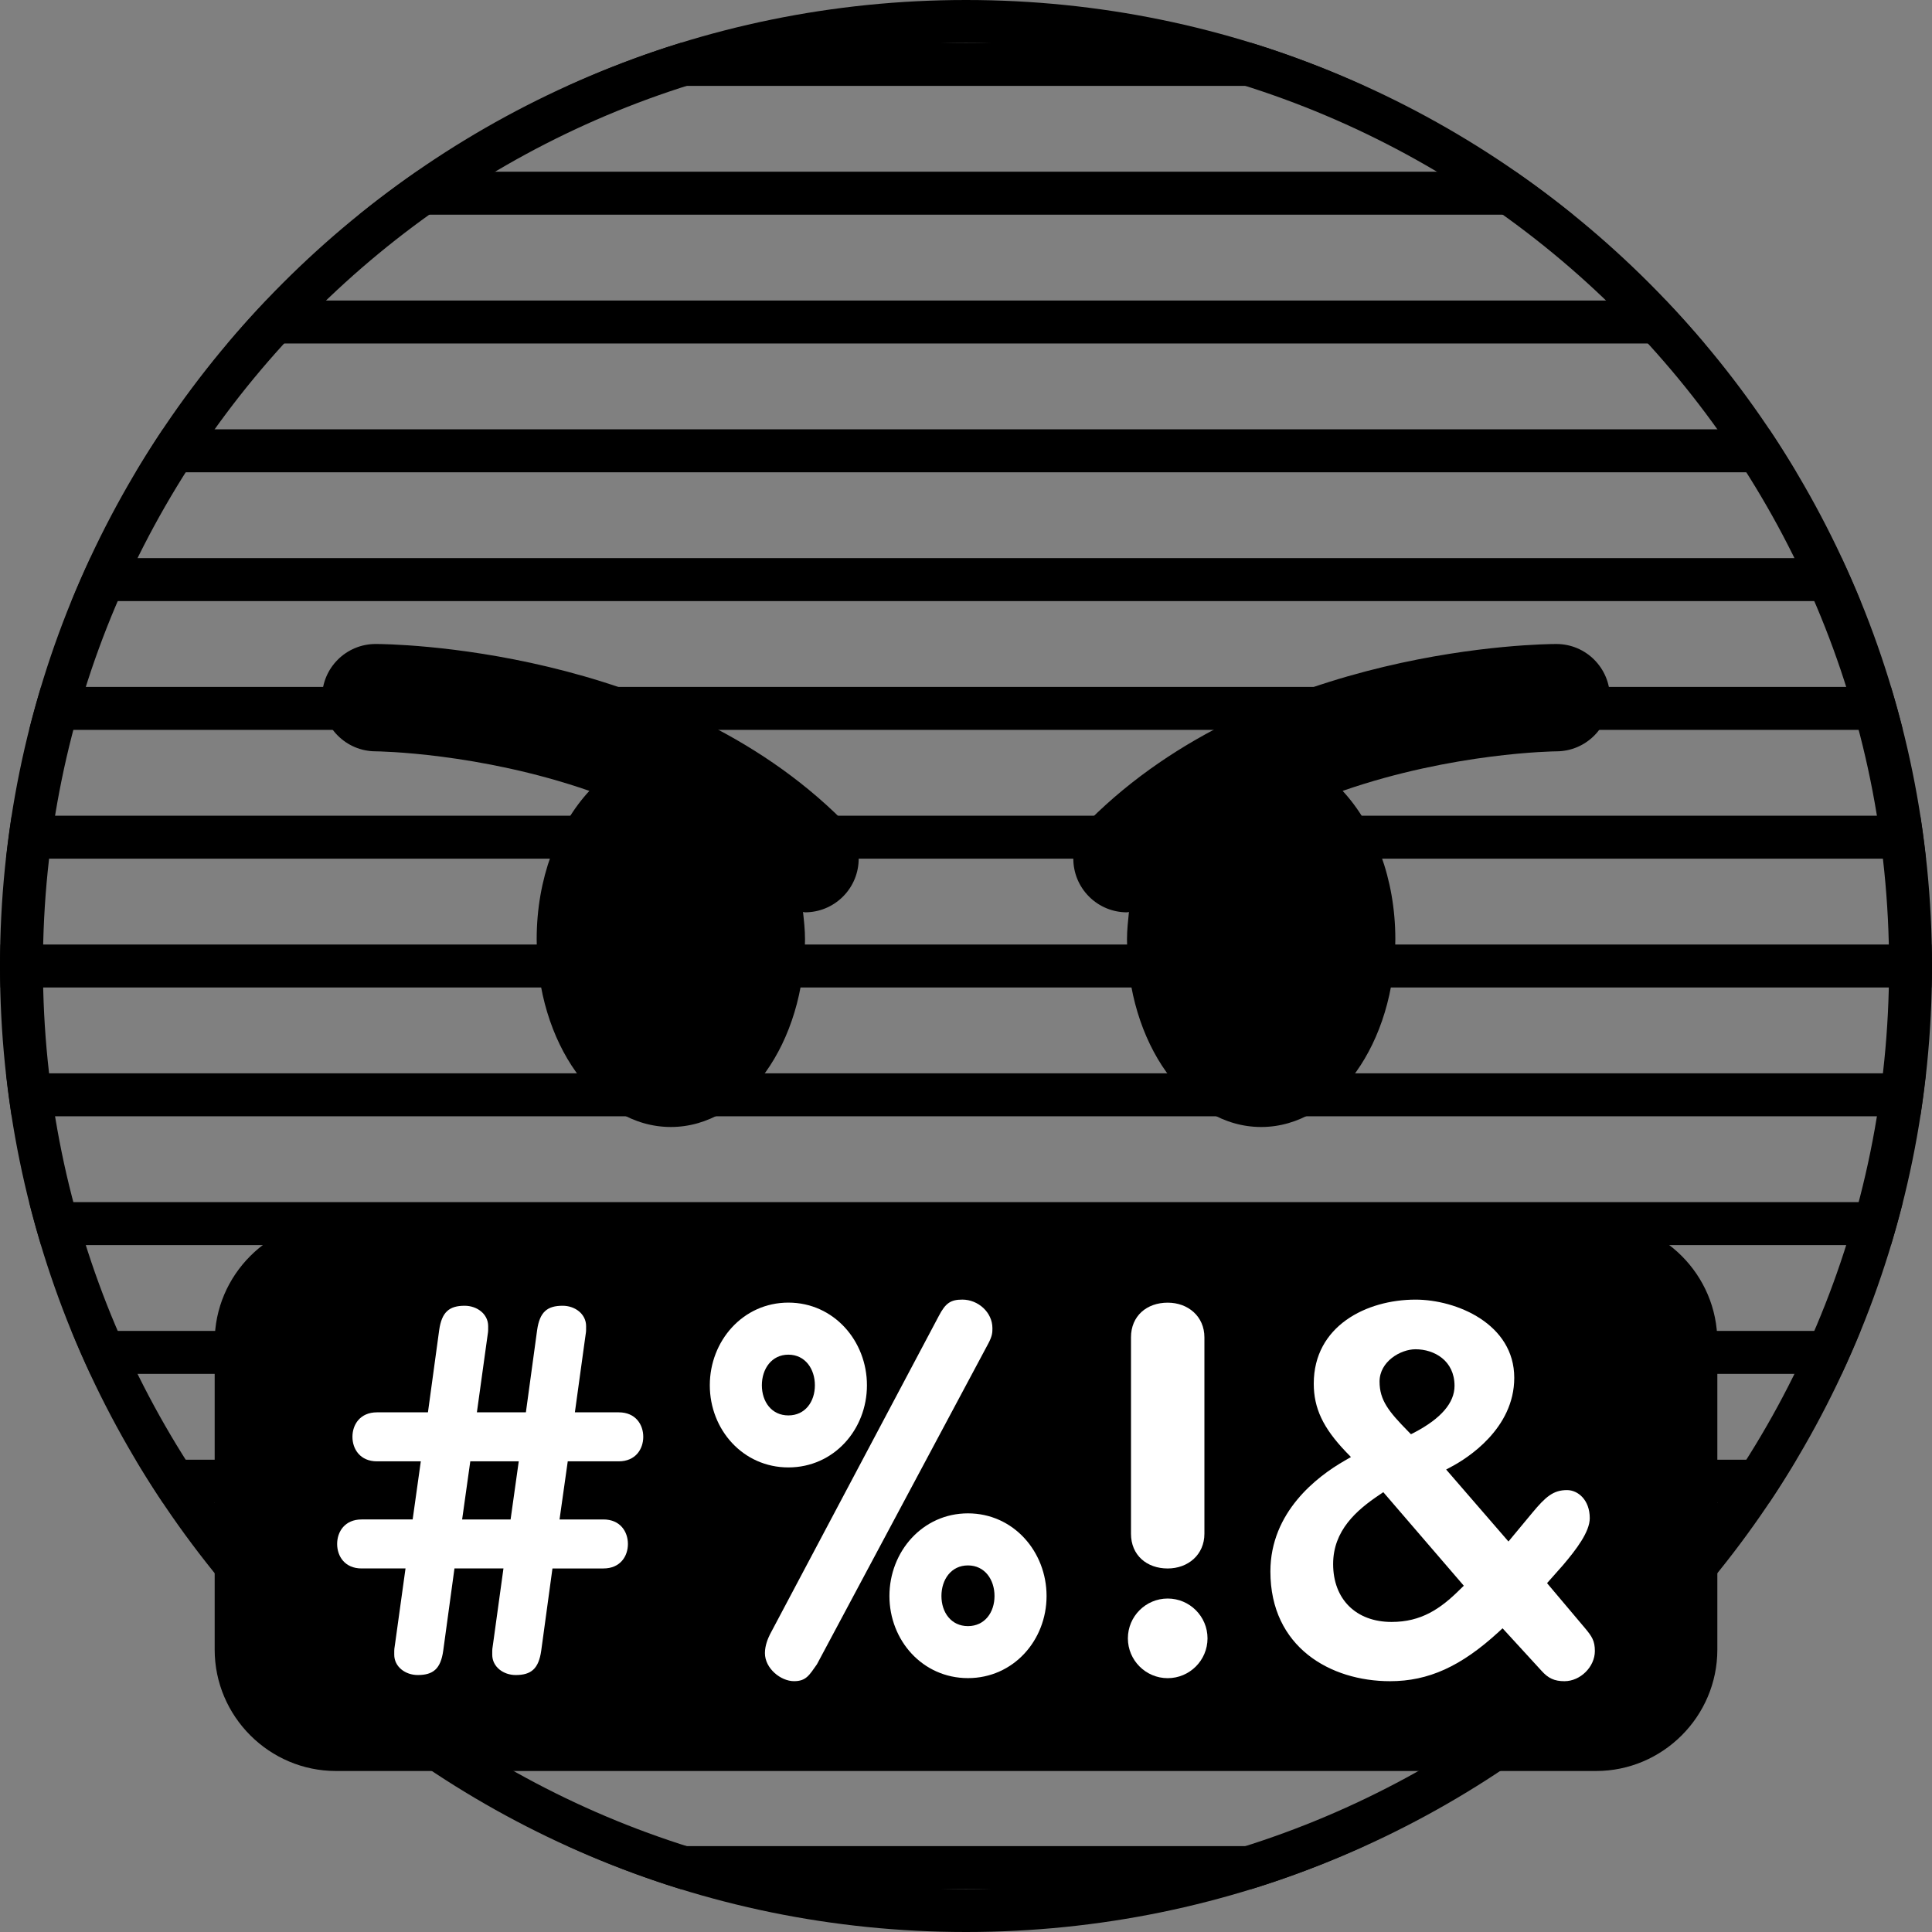 <?xml version="1.0" encoding="UTF-8" standalone="no"?>
<svg
   xmlns:dc="http://purl.org/dc/elements/1.1/"
   xmlns:cc="http://creativecommons.org/ns#"
   xmlns:rdf="http://www.w3.org/1999/02/22-rdf-syntax-ns#"
   xmlns:svg="http://www.w3.org/2000/svg"
   xmlns="http://www.w3.org/2000/svg"
   xmlns:sodipodi="http://sodipodi.sourceforge.net/DTD/sodipodi-0.dtd"
   xmlns:inkscape="http://www.inkscape.org/namespaces/inkscape"
   viewBox="0 0 45 45"
   style="enable-background:new 0 0 45 45;"
   xml:space="preserve"
   version="1.1"
   id="svg2"
   sodipodi:docname="1f92c.svg"
   inkscape:version="0.92.2 5c3e80d, 2017-08-06"><rect x="0" y="0" width="45" height="45" fill="#808080" stroke="none"/><sodipodi:namedview
     pagecolor="#ffffff"
     bordercolor="#666666"
     borderopacity="1"
     objecttolerance="10"
     gridtolerance="10"
     guidetolerance="10"
     inkscape:pageopacity="0"
     inkscape:pageshadow="2"
     inkscape:window-width="1418"
     inkscape:window-height="1050"
     id="namedview28"
     showgrid="false"
     inkscape:zoom="5.2444445"
     inkscape:cx="49.925555"
     inkscape:cy="45.732148"
     inkscape:window-x="0"
     inkscape:window-y="28"
     inkscape:window-maximized="0"
     inkscape:current-layer="svg2" /><defs
     id="defs6"><clipPath
       id="clipPath16"
       clipPathUnits="userSpaceOnUse"><path
         id="path18"
         d="M 0,36 36,36 36,0 0,0 0,36 Z" /></clipPath></defs><path
     style="color:#000000;font-style:normal;font-variant:normal;font-weight:normal;font-stretch:normal;font-size:medium;line-height:normal;font-family:sans-serif;font-variant-ligatures:normal;font-variant-position:normal;font-variant-caps:normal;font-variant-numeric:normal;font-variant-alternates:normal;font-feature-settings:normal;text-indent:0;text-align:start;text-decoration:none;text-decoration-line:none;text-decoration-style:solid;text-decoration-color:#000000;letter-spacing:normal;word-spacing:normal;text-transform:none;writing-mode:lr-tb;direction:ltr;text-orientation:mixed;dominant-baseline:auto;baseline-shift:baseline;text-anchor:start;white-space:normal;shape-padding:0;clip-rule:nonzero;display:inline;overflow:visible;visibility:visible;opacity:1;isolation:auto;mix-blend-mode:normal;color-interpolation:sRGB;color-interpolation-filters:linearRGB;solid-color:#000000;solid-opacity:1;vector-effect:none;fill:#000000;fill-opacity:1;fill-rule:nonzero;stroke:none;stroke-width:2;stroke-linecap:butt;stroke-linejoin:miter;stroke-miterlimit:4;stroke-dasharray:none;stroke-dashoffset:0;stroke-opacity:1;color-rendering:auto;image-rendering:auto;shape-rendering:auto;text-rendering:auto;enable-background:accumulate"
     d="M 22.5 0 C 10.075 0 0 10.075 0 22.5 C 0 34.926 10.075 45 22.5 45 C 34.926 45 45 34.926 45 22.5 C 45 10.075 34.926 0 22.5 0 z M 22.5 1 C 34.386 1 44 10.616 44 22.5 C 44 34.386 34.386 44 22.5 44 C 10.616 44 1 34.386 1 22.5 C 1 10.616 10.616 1 22.5 1 z "
     id="path22" /><g
     id="g24"
     transform="matrix(1.25,0,0,-1.25,31.857,37.349)"><path
       inkscape:connector-curvature="0"
       d="m 0,0 c -0.045,0.179 -1.168,4.379 -7.485,4.379 -6.318,0 -7.441,-4.2 -7.485,-4.379 -0.055,-0.217 0.043,-0.442 0.237,-0.554 0.195,-0.109 0.439,-0.079 0.599,0.077 0.019,0.019 1.954,1.856 6.649,1.856 4.694,0 6.63,-1.837 6.648,-1.856 0.096,-0.094 0.224,-0.144 0.352,-0.144 0.084,0 0.169,0.021 0.246,0.064 C -0.043,-0.445 0.055,-0.218 0,0"
       style="fill:#292f33;fill-opacity:1;fill-rule:nonzero;stroke:none"
       id="path26" /></g><g
     id="g28"
     transform="matrix(1.25,0,0,-1.25,19.634,19.116)"
     style="fill:#000000"><path
       inkscape:connector-curvature="0"
       d="m 0,0 c -3.255,3.255 -8.486,3.293 -8.707,3.293 -0.552,0 -0.999,-0.447 -0.999,-0.999 -0.001,-0.551 0.446,-1 0.998,-1.001 0.029,0 1.925,-0.022 3.983,-0.737 -0.593,-0.64 -0.982,-1.634 -0.982,-2.763 0,-1.934 1.119,-3.5 2.5,-3.5 1.381,0 2.5,1.566 2.5,3.5 0,0.174 -0.019,0.34 -0.037,0.507 0.013,0 0.025,-0.007 0.037,-0.007 0.256,0 0.512,0.098 0.707,0.293 0.391,0.391 0.391,1.023 0,1.414"
       style="fill:#000000;fill-opacity:1;fill-rule:nonzero;stroke:none"
       id="path30" /></g><g
     id="g32"
     transform="matrix(1.25,0,0,-1.25,36.25,15)"
     style="fill:#000000"><path
       inkscape:connector-curvature="0"
       d="m 0,0 c -0.221,0 -5.451,-0.038 -8.707,-3.293 -0.391,-0.391 -0.391,-1.023 0,-1.414 C -8.512,-4.902 -8.256,-5 -8,-5 c 0.013,0 0.024,0.007 0.036,0.007 C -7.98,-5.16 -8,-5.326 -8,-5.5 -8,-7.434 -6.881,-9 -5.5,-9 c 1.381,0 2.5,1.566 2.5,3.5 0,1.129 -0.389,2.123 -0.982,2.763 C -1.924,-2.022 -0.028,-2 0.002,-2 0.553,-1.999 1,-1.55 0.999,-0.999 0.998,-0.447 0.552,0 0,0"
       style="fill:#000000;fill-opacity:1;fill-rule:nonzero;stroke:none"
       id="path34" /></g><path
     style="opacity:1;vector-effect:none;fill:#000000;fill-opacity:1;stroke:none;stroke-width:0;stroke-linecap:butt;stroke-linejoin:miter;stroke-miterlimit:4;stroke-dasharray:none;stroke-dashoffset:0;stroke-opacity:1;paint-order:normal"
     d="M 15.852 1 C 14.951 1.278 14.077 1.616 13.229 2 L 31.771 2 C 30.923 1.616 30.051 1.278 29.15 1 L 15.852 1 z M 9.701 4 C 9.243 4.318 8.798 4.65 8.365 5 L 36.637 5 C 36.204 4.65 35.759 4.317 35.301 4 L 9.701 4 z M 6.199 7 C 5.891 7.324 5.592 7.658 5.303 8 L 39.697 8 C 39.408 7.658 39.109 7.324 38.801 7 L 6.199 7 z M 3.793 10 C 3.574 10.327 3.364 10.661 3.162 11 L 41.838 11 C 41.636 10.661 41.428 10.327 41.209 10 L 3.793 10 z M 2.104 13 C 1.95 13.329 1.804 13.662 1.666 14 L 43.334 14 C 43.196 13.662 43.05 13.329 42.896 13 L 2.104 13 z M 0.957 16 C 0.857 16.331 0.764 16.663 0.68 17 L 44.32 17 C 44.236 16.663 44.143 16.331 44.043 16 L 0.957 16 z M 0.273 19 C 0.222 19.331 0.178 19.664 0.141 20 L 44.859 20 C 44.822 19.664 44.778 19.331 44.727 19 L 0.273 19 z M 0.012 22 C 0.008 22.167 0 22.332 0 22.5 C 0 22.668 0.008 22.833 0.012 23 L 44.988 23 C 44.992 22.833 45 22.668 45 22.5 C 45 22.332 44.992 22.167 44.988 22 L 0.012 22 z M 0.141 25 C 0.178 25.336 0.222 25.669 0.273 26 L 44.727 26 C 44.778 25.669 44.822 25.336 44.859 25 L 0.141 25 z M 0.68 28 C 0.764 28.336 0.858 28.67 0.957 29 L 44.043 29 C 44.142 28.67 44.236 28.336 44.32 28 L 0.68 28 z M 1.666 31 C 1.804 31.338 1.95 31.671 2.104 32 L 42.896 32 C 43.05 31.671 43.196 31.338 43.334 31 L 1.666 31 z M 3.162 34 C 3.364 34.339 3.574 34.673 3.793 35 L 41.209 35 C 41.428 34.673 41.636 34.339 41.838 34 L 3.162 34 z M 5.301 37 C 5.59 37.343 5.89 37.675 6.199 38 L 38.801 38 C 39.11 37.675 39.41 37.343 39.699 37 L 5.301 37 z M 8.365 40 C 8.797 40.349 9.242 40.683 9.699 41 L 35.303 41 C 35.76 40.683 36.205 40.349 36.637 40 L 8.365 40 z M 13.229 43 C 14.077 43.384 14.951 43.722 15.852 44 L 29.15 44 C 30.051 43.722 30.923 43.384 31.771 43 L 13.229 43 z "
     id="rect905-3" /><g
     id="g36"
     transform="matrix(1.25,0,0,-1.25,37.174,41.25)"
     style="fill:#000000"><path
       inkscape:connector-curvature="0"
       d="m 0,0 h -23.478 c -1.243,0 -2.261,1.017 -2.261,2.261 V 8 c 0,1.244 1.018,2.261 2.261,2.261 H 0 C 1.244,10.261 2.261,9.244 2.261,8 V 2.261 C 2.261,1.017 1.244,0 0,0"
       style="fill:#000000;fill-opacity:1;fill-rule:nonzero;stroke:none"
       id="path38" /></g><g
     id="g40"
     transform="matrix(1.25,0,0,-1.25,10.764,35.391)"><path
       inkscape:connector-curvature="0"
       d="M 0,0 H 0.903 L 1.055,1.083 H 0.152 Z m -0.77,1.083 h -0.817 c -0.314,0 -0.457,0.229 -0.457,0.457 0,0.228 0.143,0.456 0.457,0.456 h 0.95 l 0.209,1.53 c 0.048,0.342 0.19,0.456 0.475,0.456 0.228,0 0.438,-0.151 0.438,-0.38 0,-0.142 0,-0.076 -0.019,-0.228 L 0.275,1.996 h 0.913 l 0.209,1.53 c 0.048,0.342 0.19,0.456 0.476,0.456 0.228,0 0.437,-0.151 0.437,-0.38 0,-0.142 0,-0.076 -0.019,-0.228 L 2.101,1.996 H 2.918 C 3.232,1.996 3.375,1.768 3.375,1.54 3.375,1.312 3.232,1.083 2.918,1.083 H 1.968 L 1.815,0 h 0.818 c 0.314,0 0.456,-0.229 0.456,-0.457 0,-0.228 -0.142,-0.456 -0.456,-0.456 H 1.683 L 1.474,-2.443 C 1.426,-2.786 1.283,-2.899 0.998,-2.899 c -0.228,0 -0.437,0.151 -0.437,0.379 0,0.143 0,0.077 0.019,0.229 l 0.19,1.378 h -0.913 l -0.209,-1.53 c -0.047,-0.343 -0.19,-0.456 -0.475,-0.456 -0.228,0 -0.438,0.151 -0.438,0.379 0,0.143 0,0.077 0.019,0.229 l 0.191,1.378 h -0.818 c -0.314,0 -0.456,0.228 -0.456,0.456 0,0.228 0.142,0.457 0.456,0.457 h 0.951 z"
       style="fill:#ffffff;fill-opacity:1;fill-rule:nonzero;stroke:none"
       id="path42" /></g><g
     id="g44"
     transform="matrix(1.25,0,0,-1.25,23.164,37.174)"><path
       inkscape:connector-curvature="0"
       d="m 0,0 c 0,0.305 -0.181,0.57 -0.495,0.57 -0.314,0 -0.494,-0.265 -0.494,-0.57 0,-0.304 0.18,-0.561 0.494,-0.561 C -0.181,-0.561 0,-0.304 0,0 m -1.958,0 c 0,0.827 0.617,1.54 1.463,1.54 0.847,0 1.465,-0.713 1.465,-1.54 0,-0.826 -0.618,-1.53 -1.465,-1.53 -0.846,0 -1.463,0.704 -1.463,1.53 m 0.921,5.22 c 0.124,0.237 0.219,0.303 0.438,0.303 0.294,0 0.56,-0.237 0.56,-0.532 0,-0.076 0,-0.142 -0.076,-0.285 l -3.194,-5.979 c -0.142,-0.2 -0.199,-0.314 -0.427,-0.314 -0.247,0 -0.542,0.237 -0.542,0.523 0,0.142 0.057,0.275 0.095,0.351 z m -2.31,-1.293 c 0,0.303 -0.18,0.57 -0.494,0.57 -0.314,0 -0.494,-0.267 -0.494,-0.57 0,-0.305 0.18,-0.562 0.494,-0.562 0.314,0 0.494,0.257 0.494,0.562 m -1.958,0 c 0,0.827 0.618,1.54 1.464,1.54 0.846,0 1.464,-0.713 1.464,-1.54 0,-0.827 -0.618,-1.531 -1.464,-1.531 -0.846,0 -1.464,0.704 -1.464,1.531"
       style="fill:#ffffff;fill-opacity:1;fill-rule:nonzero;stroke:none"
       id="path46" /></g><g
     id="g48"
     transform="matrix(1.25,0,0,-1.25,26.343,31.149)"><path
       inkscape:connector-curvature="0"
       d="M 0,0 C 0,0.399 0.294,0.646 0.684,0.646 1.064,0.646 1.368,0.39 1.368,0 V -3.66 C 1.368,-4.05 1.064,-4.307 0.684,-4.307 0.294,-4.307 0,-4.06 0,-3.66 Z m -0.058,-5.609 c 0,0.409 0.333,0.742 0.742,0.742 0.409,0 0.742,-0.333 0.742,-0.742 0,-0.409 -0.333,-0.742 -0.742,-0.742 -0.409,0 -0.742,0.333 -0.742,0.742"
       style="fill:#ffffff;fill-opacity:1;fill-rule:nonzero;stroke:none"
       id="path50" /></g><g
     id="g52"
     transform="matrix(1.25,0,0,-1.25,32.97,31.427)"><path
       inkscape:connector-curvature="0"
       d="m 0,0 c -0.28,0 -0.67,-0.229 -0.67,-0.602 0,-0.348 0.171,-0.559 0.534,-0.929 l 0.051,-0.052 0.064,0.032 c 0.497,0.261 0.748,0.553 0.748,0.87 C 0.727,-0.212 0.351,0 0,0 m -0.671,-2.711 c -0.428,-0.287 -0.864,-0.665 -0.864,-1.291 0,-0.656 0.427,-1.079 1.089,-1.079 0.551,0 0.909,0.242 1.275,0.606 l 0.071,0.069 -1.5,1.743 z m 3.447,-3.474 c -0.186,0 -0.303,0.053 -0.43,0.196 L 1.622,-5.199 1.55,-5.266 C 0.848,-5.91 0.242,-6.185 -0.475,-6.185 c -1.109,0 -2.229,0.632 -2.229,2.044 0,1.107 0.867,1.769 1.384,2.065 l 0.117,0.068 -0.095,0.098 c -0.425,0.445 -0.598,0.813 -0.598,1.269 0,1.076 0.983,1.566 1.896,1.566 0.764,0 1.84,-0.452 1.84,-1.457 0,-0.951 -0.883,-1.501 -1.154,-1.647 l -0.115,-0.062 1.161,-1.341 0.445,0.536 c 0.247,0.297 0.39,0.422 0.646,0.422 0.205,0 0.424,-0.184 0.424,-0.523 0,-0.255 -0.252,-0.585 -0.499,-0.876 L 2.451,-4.358 3.157,-5.195 c 0.131,-0.156 0.185,-0.239 0.185,-0.428 0,-0.294 -0.27,-0.562 -0.566,-0.562"
       style="fill:#ffffff;fill-opacity:1;fill-rule:nonzero;stroke:none"
       id="path54" /></g></svg>